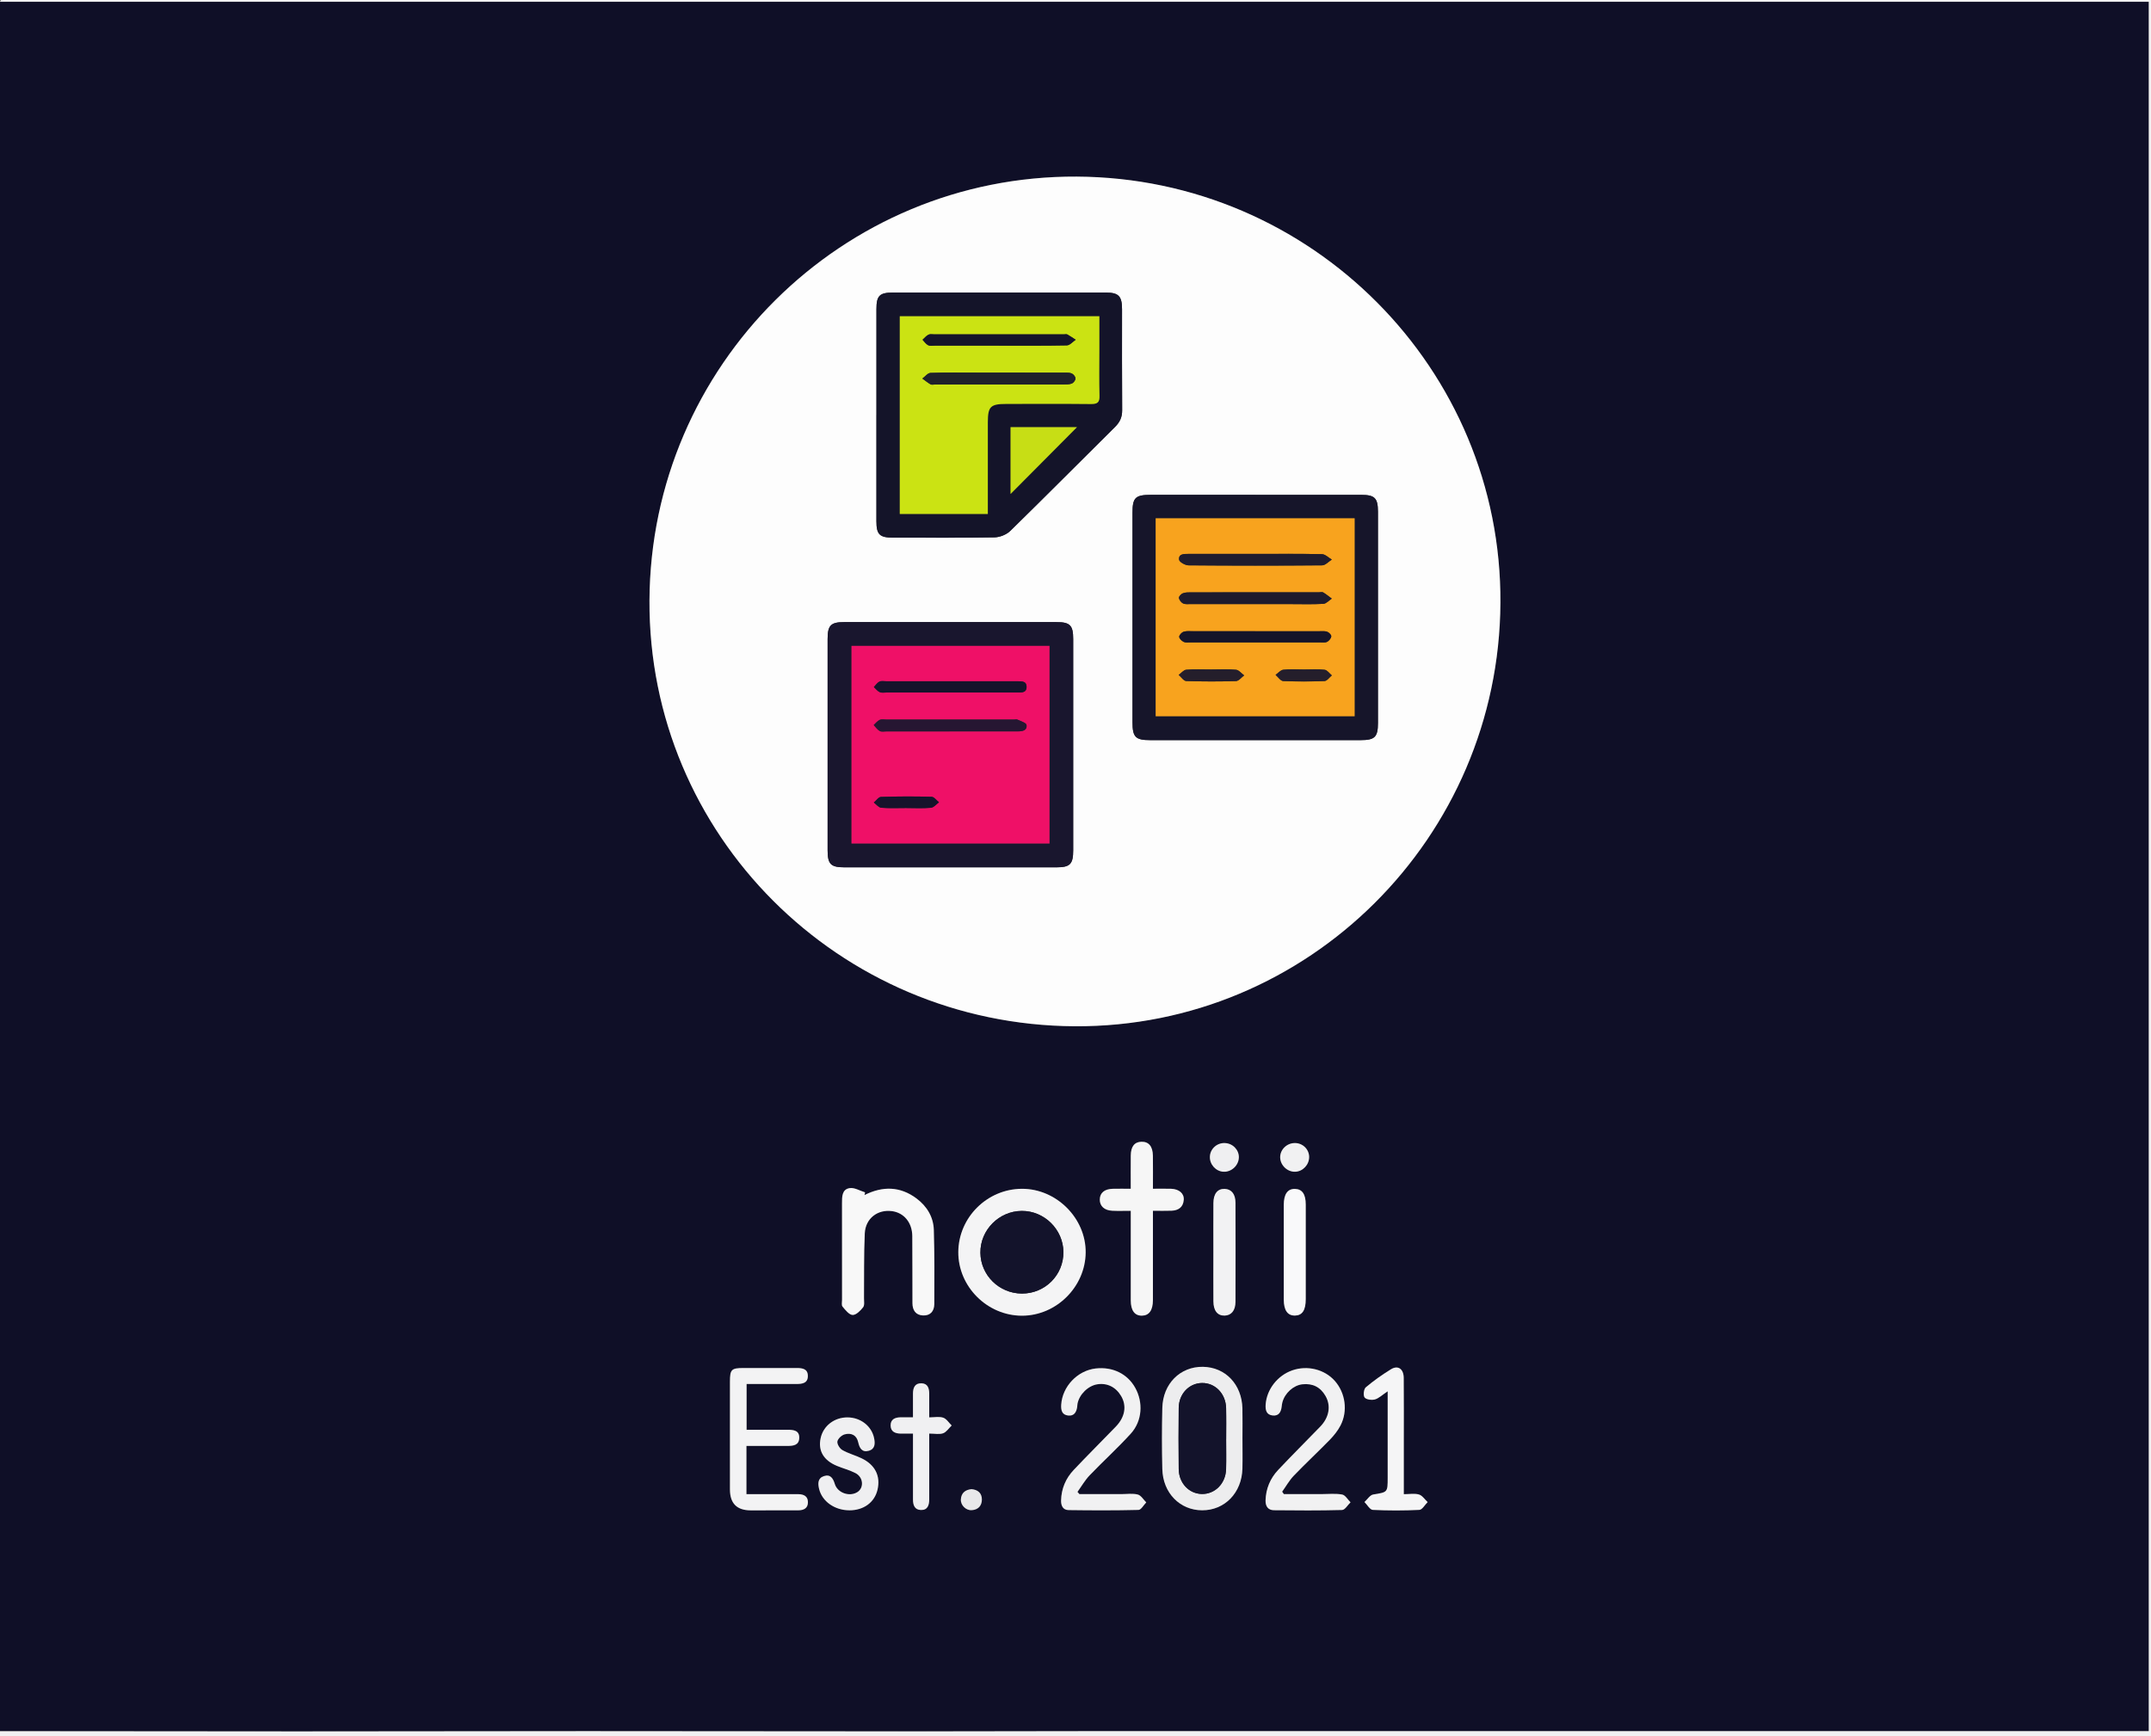 <?xml version="1.0" encoding="UTF-8"?>
<svg id="Layer_1" data-name="Layer 1" xmlns="http://www.w3.org/2000/svg" viewBox="0 0 1112.44 897.99">
  <rect x="0" y="0" width="1112.44" height="897.99" fill="#333333" stroke="none"/>
  <defs>
    <style>
      .cls-1 {
        fill: #f2f2f3;
      }

      .cls-1, .cls-2, .cls-3, .cls-4, .cls-5, .cls-6, .cls-7, .cls-8, .cls-9, .cls-10, .cls-11, .cls-12, .cls-13, .cls-14, .cls-15, .cls-16, .cls-17, .cls-18, .cls-19, .cls-20, .cls-21, .cls-22, .cls-23, .cls-24, .cls-25, .cls-26, .cls-27, .cls-28 {
        stroke-width: 0px;
      }

      .cls-2 {
        fill: #cbe313;
      }

      .cls-3 {
        fill: #f4f4f5;
      }

      .cls-4 {
        fill: #1f212b;
      }

      .cls-5 {
        fill: #c7de15;
      }

      .cls-6 {
        fill: #261632;
      }

      .cls-7 {
        fill: #f5f5f6;
      }

      .cls-8 {
        fill: #0f0f27;
      }

      .cls-9 {
        fill: #f3f3f4;
      }

      .cls-10 {
        fill: #f6f6f6;
      }

      .cls-11 {
        fill: #f8f8f8;
      }

      .cls-12 {
        fill: #f9f9fa;
      }

      .cls-13 {
        fill: #ededee;
      }

      .cls-14 {
        fill: #141429;
      }

      .cls-15 {
        fill: #f1f1f2;
      }

      .cls-16 {
        fill: #ef1067;
      }

      .cls-17 {
        fill: #16132b;
      }

      .cls-18 {
        fill: #241e2b;
      }

      .cls-19 {
        fill: #19162e;
      }

      .cls-20 {
        fill: #16152a;
      }

      .cls-21 {
        fill: #f0f0f2;
      }

      .cls-22 {
        fill: #1e1b2d;
      }

      .cls-23 {
        fill: #13132b;
      }

      .cls-24 {
        fill: #fdfdfd;
      }

      .cls-25 {
        fill: #efeff1;
      }

      .cls-26 {
        fill: #1f1c2e;
      }

      .cls-27 {
        fill: #e8e8ea;
      }

      .cls-28 {
        fill: #f8a31e;
      }
    </style>
  </defs>
  <path class="cls-8" d="M0,895.46V.9c1.79,0,3.57.02,5.36.02,366.81,0,733.61,0,1100.42,0h5.51v894.51c-2.09,0-3.87,0-5.64,0h-318.7c-75.29,0-150.58-.01-225.87,0-29.01,0-58.02.13-87.03.12-56.84-.01-113.67-.12-170.51-.12-49.84,0-99.69.12-149.53.13-51.33,0-102.67-.07-154-.12ZM555.84,530.84c120.71.67,219.45-97.57,220.14-219.02.69-120.9-97.67-219.84-219.17-220.47-121.28-.62-220.34,97.7-220.92,219.27-.57,121.08,97.76,219.54,219.95,220.22ZM528.59,680.56c17.72-.02,32.73-14.92,32.89-32.67.17-17.76-15.17-33.07-33.03-32.97-17.92.1-32.7,14.81-32.84,32.66-.13,17.91,14.96,33,32.98,32.98ZM447.11,618.14c.1-.47.2-.93.3-1.4-2.66-.8-5.47-2.57-7.95-2.19-4.04.62-4,4.47-3.99,7.86.04,16.65.01,33.3.02,49.95,0,1.19-.36,2.76.25,3.48,1.49,1.76,3.4,4.26,5.22,4.32,1.81.07,4.06-2.2,5.44-3.98.83-1.07.44-3.15.45-4.78.12-11.14-.13-22.3.4-33.43.37-7.76,6.64-12.48,14.02-11.52,6.21.81,10.49,5.86,10.55,12.88.11,11.59,0,23.19.08,34.78.02,3.56,1.67,6.15,5.48,6.31,3.85.16,5.8-2.29,5.82-5.88.06-12.78.14-25.57-.24-38.34-.2-6.71-3.55-12.24-8.94-16.28-8.5-6.37-17.55-6.47-26.9-1.79ZM642.57,744.08c0-5.2.1-10.4-.02-15.59-.3-12.39-8.81-21.31-20.4-21.49-11.75-.19-20.73,8.7-21.03,21.27-.25,10.54-.25,21.09,0,31.63.3,12.37,9.11,21.28,20.59,21.32,11.68.04,20.53-9.06,20.84-21.55.13-5.19.02-10.4.02-15.59ZM386.13,739.57v-23.69c8.82,0,17.29,0,25.76,0,3.03,0,6.01-.38,5.92-4.3-.08-3.63-2.94-3.96-5.79-3.96-9.22,0-18.44-.02-27.66,0-6.1.02-6.83.78-6.84,7.07-.01,18.59,0,37.18,0,55.76q0,10.8,10.76,10.8c8.18,0,16.36.02,24.54-.02,2.86-.01,5.1-1.05,5.03-4.32-.06-3-2.17-3.98-4.85-4.04-1.34-.03-2.68-.02-4.02-.02-7.57,0-15.14,0-22.93,0v-24.93c7.22,0,14.19-.01,21.16,0,3.01,0,6.04-.31,6.15-4.13.11-3.95-3-4.21-5.98-4.22-6.98-.01-13.96,0-21.24,0ZM664,772.84c-.3-.42-.6-.84-.9-1.26,1.99-2.78,3.68-5.85,6.03-8.29,6.08-6.33,12.52-12.3,18.64-18.59,2.15-2.21,4.16-4.73,5.55-7.45,3.83-7.47,2.46-16.81-2.96-22.95-5.3-6.01-14.21-8.22-22.06-5.48-7.62,2.67-13.21,9.89-13.74,17.66-.19,2.8.31,5.27,3.55,5.67,3.25.4,4.41-1.8,4.75-4.64.09-.74.18-1.48.37-2.2,1.26-4.74,5.7-8.79,10.37-9.29,5.24-.56,9.26,1.4,11.93,6.06,2.88,5.03,1.95,10.99-2.75,15.86-7.23,7.49-14.63,14.82-21.76,22.4-4.09,4.35-6.35,9.66-6.51,15.74-.08,3,1.26,5.06,4.34,5.09,11.75.12,23.51.21,35.25-.12,1.49-.04,2.91-2.59,4.36-3.98-1.43-1.4-2.69-3.72-4.33-4.02-3.46-.63-7.11-.22-10.68-.22-6.48,0-12.97,0-19.45,0ZM558.25,772.84c-.33-.38-.67-.77-1-1.15,2.08-2.87,3.86-6.02,6.28-8.56,6.99-7.31,14.51-14.12,21.31-21.59,5.94-6.54,6.48-16.19,2.24-23.75-4.03-7.19-11.65-10.91-20.37-9.94-9.47,1.05-17.32,9.34-17.88,18.8-.17,2.85.41,5.22,3.67,5.55,2.99.3,4.18-1.74,4.59-4.37.09-.59.06-1.19.18-1.78.95-4.83,5.5-9.26,10.24-10.01,5.11-.8,9.58,1.42,12.34,6.11,2.97,5.07,2,10.85-2.81,15.83-7.23,7.49-14.63,14.82-21.77,22.39-4.1,4.35-6.34,9.66-6.5,15.73-.07,2.73.96,4.97,3.88,5.01,12.05.16,24.1.21,36.15-.09,1.37-.03,2.68-2.54,4.02-3.89-1.44-1.41-2.67-3.61-4.36-4.06-2.65-.7-5.61-.22-8.43-.23-7.26,0-14.51,0-21.77,0ZM584.79,614.88c-3.41,0-6.37-.06-9.33.01-4.27.11-6.63,2.12-6.69,5.53-.05,3.4,2.35,5.65,6.48,5.83,3.06.14,6.13.03,9.54.03,0,2,0,3.46,0,4.92,0,13.82-.01,27.64,0,41.46,0,5.19,2.04,7.91,5.76,7.86,3.7-.05,5.68-2.74,5.7-7.99.04-9.66.01-19.32.01-28.97,0-5.61,0-11.22,0-17.3,3.51,0,6.59.1,9.67-.03,3.56-.14,5.99-1.85,6.27-5.62.24-3.3-2.42-5.59-6.51-5.72-3.04-.1-6.09-.02-9.43-.02,0-6.14.06-11.62-.02-17.1-.07-4.85-2.18-7.32-5.96-7.21-3.57.1-5.45,2.49-5.49,7.15-.05,5.61-.01,11.23-.01,17.15ZM717.67,719.67c0,2.71,0,4.3,0,5.88,0,12.94,0,25.88,0,38.82,0,7.66-.03,7.46-7.47,8.68-1.68.28-3.04,2.54-4.54,3.89,1.43,1.42,2.81,4,4.31,4.07,8.01.41,16.06.41,24.07,0,1.5-.08,2.87-2.62,4.3-4.03-1.48-1.36-2.75-3.41-4.48-3.92-2.29-.68-4.94-.17-7.85-.17,0-8.94,0-17.39,0-25.84,0-11.45.06-22.9-.04-34.35-.04-4.64-2.98-6.66-6.61-4.42-4.54,2.81-8.96,5.91-13.02,9.35-1.05.89-1.41,4.2-.6,5.24.86,1.11,3.65,1.46,5.3,1.02,2-.54,3.69-2.26,6.63-4.21ZM439.22,781.22c7.44.02,13.09-4.09,14.62-10.65,1.66-7.14-1.26-12.96-8.38-16.33-3.22-1.52-6.75-2.45-9.82-4.21-1.34-.77-2.77-3.08-2.55-4.43.24-1.43,2.19-3.25,3.73-3.66,3.39-.92,6.22.27,7.06,4.15.64,2.97,2.01,5.27,5.42,4.33,3.33-.93,3.36-3.75,2.77-6.58-1.31-6.21-6.95-10.62-13.66-10.69-6.88-.07-12.66,4.4-14,10.82-1.35,6.48,1.54,11.42,8.49,14.28,3.16,1.3,6.53,2.16,9.55,3.72,4.11,2.13,4.49,7.66.94,9.85-4.09,2.53-10.23.39-11.63-4.23-.89-2.93-2.28-5.16-5.62-4.07-3.26,1.06-3.19,3.89-2.49,6.7,1.59,6.42,8.03,10.97,15.59,10.99ZM472.15,741.55c0,11.84,0,22.98,0,34.12,0,2.81.84,5.26,4.03,5.37,3.52.13,4.36-2.46,4.37-5.44,0-5.05,0-10.11,0-15.16,0-6.17,0-12.34,0-18.93,2.84,0,5.24.54,7.19-.16,1.73-.62,2.96-2.62,4.42-4.02-1.44-1.4-2.66-3.45-4.37-4.03-2.08-.7-4.58-.17-7.24-.17,0-4.57-.01-8.42,0-12.26.01-2.81-.77-5.27-4-5.37-3.48-.1-4.42,2.39-4.41,5.42.01,3.94,0,7.87,0,12.17-2.65,0-4.55-.03-6.46,0-2.84.06-5.16,1.05-5.1,4.29.07,3.22,2.45,4.11,5.26,4.15,1.9.03,3.8,0,6.29,0ZM627.53,647.26c0,8.62-.04,17.24.01,25.86.03,4.85,2.15,7.47,5.77,7.39,3.49-.08,5.64-2.61,5.66-7.12.06-17.09.06-34.19,0-51.28-.01-4.52-2.13-7.04-5.62-7.15-3.65-.11-5.79,2.5-5.81,7.33-.05,8.32-.01,16.65-.01,24.97ZM663.93,647.26c0,8.31-.02,16.62,0,24.93.02,5.58,1.99,8.35,5.8,8.28,3.78-.07,5.56-2.75,5.57-8.48.01-16.33.02-32.65,0-48.98,0-5.33-1.85-7.96-5.55-8.05-3.83-.09-5.81,2.66-5.82,8.24-.02,8.01,0,16.03,0,24.04ZM640.7,598.76c.12-3.99-3.16-7.37-7.28-7.51-4.09-.14-7.57,3.03-7.71,7.04-.14,4.01,3.06,7.57,7,7.81,4.1.24,7.86-3.22,7.98-7.34ZM677.05,598.41c-.07-4.05-3.45-7.25-7.56-7.16-4.09.09-7.46,3.44-7.43,7.39.04,4.1,3.76,7.64,7.85,7.46,3.93-.17,7.2-3.69,7.13-7.69ZM502.44,770.27c-3.23.32-5.28,1.95-5.5,5.29-.2,3.02,2.63,5.81,5.66,5.59,3.33-.24,5.2-2.3,5.21-5.52,0-3.32-2.06-5.06-5.36-5.36Z"/>
  <path class="cls-15" d="M0,895.46c51.33.04,102.67.12,154,.12,49.84,0,99.69-.13,149.53-.13,56.84,0,113.67.1,170.51.12,29.01,0,58.02-.11,87.03-.12,75.29-.02,150.58,0,225.87,0h318.7c1.77,0,3.55,0,5.64,0V.93h-5.51c-366.81,0-733.61,0-1100.42,0-1.79,0-3.57-.02-5.36-.02C.15.6.28.06.45.05,1.63-.03,2.83,0,4.02,0h1108.42v897.99H0v-2.53Z"/>
  <path class="cls-24" d="M555.84,530.84c-122.19-.68-220.52-99.14-219.95-220.22.57-121.57,99.63-219.89,220.92-219.27,121.5.62,219.86,99.56,219.17,220.47-.69,121.45-99.44,219.7-220.14,219.02ZM453.27,214.72c0,18.3-.01,36.6,0,54.9,0,6.81,1.62,8.46,8.43,8.47,17.56.03,35.12.16,52.67-.14,2.77-.05,6.18-1.43,8.15-3.36,18.19-17.79,36.09-35.87,54.17-53.77,2.5-2.48,3.69-5.07,3.66-8.64-.13-17.41-.05-34.81-.06-52.22,0-6.75-1.75-8.61-8.33-8.61-36.75-.03-73.5-.02-110.26,0-6.81,0-8.42,1.66-8.42,8.48-.02,18.3,0,36.6,0,54.9ZM555.03,385.43c0-18.29.01-36.58,0-54.87,0-7.11-1.62-8.77-8.63-8.77-36.58-.02-73.16-.02-109.75,0-7.02,0-8.63,1.66-8.63,8.77-.01,36.43-.01,72.86,0,109.29,0,7.1,1.63,8.78,8.63,8.78,36.58.02,73.16.02,109.75,0,7,0,8.62-1.67,8.63-8.78.02-18.14,0-36.28,0-54.42ZM649.15,255.97c-18,0-35.99,0-53.99,0-7.99,0-9.46,1.44-9.46,9.25,0,36.14,0,72.27,0,108.41,0,7.62,1.55,9.21,9.07,9.21,36.29,0,72.58,0,108.87,0,7.36,0,8.99-1.6,8.99-8.83,0-36.43,0-72.87,0-109.3,0-7.07-1.63-8.73-8.61-8.73-18.29-.02-36.59,0-54.88,0Z"/>
  <path class="cls-3" d="M528.59,680.56c-18.02.02-33.11-15.07-32.98-32.98.13-17.86,14.92-32.57,32.84-32.66,17.86-.1,33.2,15.21,33.03,32.97-.17,17.75-15.18,32.65-32.89,32.67ZM528.52,626.36c-11.83.02-21.59,9.85-21.48,21.62.11,11.67,9.69,21.09,21.47,21.13,11.98.04,21.59-9.61,21.46-21.54-.13-11.63-9.85-21.23-21.45-21.21Z"/>
  <path class="cls-11" d="M447.11,618.14c9.36-4.68,18.41-4.57,26.9,1.79,5.39,4.04,8.74,9.57,8.94,16.28.38,12.77.3,25.56.24,38.34-.02,3.59-1.97,6.04-5.82,5.88-3.81-.16-5.46-2.75-5.48-6.31-.07-11.59.03-23.19-.08-34.78-.07-7.01-4.34-12.07-10.55-12.88-7.38-.96-13.66,3.76-14.02,11.52-.52,11.12-.28,22.28-.4,33.43-.02,1.63.38,3.71-.45,4.78-1.38,1.77-3.63,4.04-5.44,3.98-1.82-.07-3.74-2.56-5.22-4.32-.61-.72-.25-2.3-.25-3.48-.01-16.65.01-33.3-.02-49.95,0-3.39-.05-7.25,3.99-7.86,2.48-.38,5.29,1.39,7.95,2.19-.1.47-.2.93-.3,1.4Z"/>
  <path class="cls-13" d="M642.57,744.08c0,5.2.11,10.4-.02,15.59-.31,12.49-9.16,21.58-20.84,21.55-11.48-.04-20.29-8.95-20.59-21.32-.26-10.54-.26-21.09,0-31.63.3-12.57,9.29-21.46,21.03-21.27,11.59.19,20.1,9.1,20.4,21.49.12,5.2.02,10.4.02,15.59ZM634.14,744.34c0-5.34.11-10.68-.03-16.02-.19-7.46-5.65-13.05-12.47-12.95-6.67.09-11.95,5.59-12.04,12.87-.12,10.53-.12,21.06,0,31.59.08,7.32,5.29,12.81,11.95,12.94,6.83.13,12.35-5.42,12.55-12.86.14-5.19.03-10.38.03-15.57Z"/>
  <path class="cls-9" d="M386.13,739.57c7.28,0,14.26,0,21.24,0,2.98,0,6.09.27,5.98,4.22-.1,3.82-3.13,4.14-6.15,4.13-6.97-.02-13.94,0-21.16,0v24.93c7.79,0,15.36,0,22.93,0,1.34,0,2.68-.02,4.02.02,2.68.07,4.79,1.04,4.85,4.04.07,3.27-2.18,4.31-5.03,4.32-8.18.04-16.36.02-24.54.02q-10.76,0-10.76-10.8c0-18.59,0-37.18,0-55.76,0-6.29.74-7.05,6.84-7.07,9.22-.03,18.44,0,27.66,0,2.85,0,5.71.33,5.79,3.96.09,3.92-2.89,4.3-5.92,4.3-8.47,0-16.94,0-25.76,0v23.69Z"/>
  <path class="cls-15" d="M664,772.84c6.48,0,12.97,0,19.45,0,3.57,0,7.22-.41,10.68.22,1.63.3,2.9,2.62,4.33,4.02-1.45,1.39-2.87,3.94-4.36,3.98-11.74.32-23.5.24-35.25.12-3.08-.03-4.42-2.09-4.34-5.09.17-6.07,2.42-11.39,6.51-15.74,7.13-7.58,14.53-14.91,21.76-22.4,4.7-4.87,5.63-10.83,2.75-15.86-2.67-4.66-6.69-6.61-11.93-6.06-4.67.5-9.11,4.55-10.37,9.29-.19.71-.29,1.46-.37,2.2-.33,2.84-1.5,5.04-4.75,4.64-3.24-.4-3.74-2.87-3.55-5.67.53-7.77,6.12-14.99,13.74-17.66,7.85-2.75,16.75-.54,22.06,5.48,5.42,6.15,6.79,15.48,2.96,22.95-1.4,2.72-3.41,5.24-5.55,7.45-6.12,6.29-12.56,12.26-18.64,18.59-2.34,2.44-4.04,5.51-6.03,8.29.3.42.6.84.9,1.26Z"/>
  <path class="cls-15" d="M558.25,772.84c7.26,0,14.51,0,21.77,0,2.83,0,5.79-.47,8.43.23,1.69.45,2.92,2.65,4.36,4.06-1.34,1.36-2.65,3.86-4.02,3.89-12.04.3-24.1.25-36.15.09-2.91-.04-3.95-2.27-3.88-5.01.15-6.07,2.4-11.38,6.5-15.73,7.14-7.57,14.54-14.9,21.77-22.39,4.81-4.98,5.78-10.76,2.81-15.83-2.75-4.69-7.23-6.91-12.34-6.11-4.74.74-9.28,5.17-10.24,10.01-.11.58-.08,1.19-.18,1.78-.41,2.63-1.6,4.67-4.59,4.37-3.26-.33-3.84-2.7-3.67-5.55.56-9.45,8.41-17.74,17.88-18.8,8.72-.97,16.34,2.75,20.37,9.94,4.24,7.56,3.7,17.21-2.24,23.75-6.79,7.48-14.32,14.29-21.31,21.59-2.43,2.54-4.21,5.69-6.28,8.56.33.38.67.77,1,1.15Z"/>
  <path class="cls-10" d="M584.79,614.88c0-5.92-.04-11.53.01-17.15.04-4.66,1.92-7.05,5.49-7.15,3.78-.11,5.89,2.36,5.96,7.21.08,5.48.02,10.96.02,17.1,3.33,0,6.38-.08,9.43.02,4.09.13,6.76,2.42,6.51,5.72-.28,3.76-2.71,5.47-6.27,5.62-3.08.12-6.16.03-9.67.03,0,6.08,0,11.69,0,17.3,0,9.66.02,19.32-.01,28.97-.02,5.24-1.99,7.94-5.7,7.99-3.72.05-5.75-2.67-5.76-7.86-.02-13.82,0-27.64,0-41.46,0-1.46,0-2.92,0-4.92-3.4,0-6.48.11-9.54-.03-4.13-.18-6.53-2.44-6.48-5.83.05-3.42,2.42-5.42,6.69-5.53,2.96-.08,5.92-.01,9.33-.01Z"/>
  <path class="cls-7" d="M717.67,719.67c-2.94,1.95-4.62,3.66-6.63,4.21-1.65.44-4.44.09-5.3-1.02-.81-1.04-.45-4.35.6-5.24,4.07-3.45,8.48-6.54,13.02-9.35,3.62-2.24,6.56-.22,6.61,4.42.1,11.45.04,22.9.04,34.35,0,8.45,0,16.9,0,25.84,2.91,0,5.56-.51,7.85.17,1.73.51,3,2.56,4.48,3.92-1.43,1.41-2.8,3.96-4.3,4.03-8.01.4-16.06.4-24.07,0-1.5-.08-2.88-2.65-4.31-4.07,1.51-1.35,2.86-3.62,4.54-3.89,7.43-1.22,7.47-1.01,7.47-8.68,0-12.94,0-25.88,0-38.82,0-1.58,0-3.17,0-5.88Z"/>
  <path class="cls-25" d="M439.22,781.22c-7.55-.02-14-4.58-15.59-10.99-.7-2.82-.76-5.64,2.49-6.7,3.33-1.09,4.73,1.14,5.62,4.07,1.4,4.62,7.54,6.76,11.63,4.23,3.55-2.2,3.18-7.72-.94-9.85-3.01-1.56-6.39-2.41-9.55-3.72-6.94-2.86-9.84-7.8-8.49-14.28,1.34-6.43,7.11-10.89,14-10.82,6.71.07,12.36,4.47,13.66,10.69.6,2.83.56,5.66-2.77,6.58-3.41.95-4.77-1.36-5.42-4.33-.84-3.89-3.67-5.07-7.06-4.15-1.54.42-3.49,2.23-3.73,3.66-.22,1.34,1.21,3.66,2.55,4.43,3.07,1.76,6.6,2.69,9.82,4.21,7.13,3.37,10.05,9.19,8.38,16.33-1.53,6.56-7.18,10.68-14.62,10.65Z"/>
  <path class="cls-21" d="M472.15,741.55c-2.49,0-4.39.02-6.29,0-2.81-.04-5.2-.93-5.26-4.15-.07-3.23,2.26-4.23,5.1-4.29,1.91-.04,3.81,0,6.46,0,0-4.3.01-8.23,0-12.17-.01-3.03.93-5.52,4.41-5.42,3.23.09,4.01,2.56,4,5.37-.01,3.85,0,7.69,0,12.26,2.66,0,5.16-.54,7.24.17,1.72.58,2.93,2.63,4.37,4.03-1.45,1.39-2.69,3.39-4.42,4.02-1.95.7-4.35.16-7.19.16,0,6.59,0,12.76,0,18.93,0,5.05,0,10.11,0,15.16,0,2.98-.84,5.57-4.37,5.44-3.19-.11-4.03-2.57-4.03-5.37,0-11.14,0-22.28,0-34.12Z"/>
  <path class="cls-1" d="M627.52,647.26c0-8.32-.04-16.65.01-24.97.03-4.83,2.17-7.44,5.81-7.33,3.5.11,5.61,2.64,5.62,7.15.05,17.09.05,34.19,0,51.28-.02,4.51-2.17,7.04-5.66,7.12-3.63.08-5.75-2.54-5.77-7.39-.05-8.62-.01-17.24-.01-25.86Z"/>
  <path class="cls-12" d="M663.93,647.26c0-8.01-.02-16.03,0-24.04.02-5.58,1.99-8.34,5.82-8.24,3.7.09,5.54,2.72,5.55,8.05.02,16.33.01,32.65,0,48.98,0,5.73-1.79,8.41-5.57,8.48-3.81.07-5.79-2.7-5.8-8.28-.03-8.31,0-16.62,0-24.93Z"/>
  <path class="cls-25" d="M640.7,598.76c-.12,4.12-3.88,7.58-7.98,7.34-3.95-.23-7.15-3.8-7-7.81.14-4.01,3.62-7.18,7.71-7.04,4.12.14,7.39,3.52,7.28,7.51Z"/>
  <path class="cls-15" d="M677.05,598.41c.07,3.99-3.2,7.52-7.13,7.69-4.09.18-7.82-3.36-7.85-7.46-.04-3.94,3.34-7.3,7.43-7.39,4.11-.09,7.49,3.11,7.56,7.16Z"/>
  <path class="cls-27" d="M502.44,770.27c3.29.3,5.37,2.04,5.36,5.36,0,3.22-1.88,5.28-5.21,5.52-3.02.22-5.85-2.57-5.66-5.59.22-3.34,2.27-4.97,5.5-5.29Z"/>
  <path class="cls-14" d="M453.27,214.72c0-18.3-.01-36.6,0-54.9,0-6.82,1.61-8.48,8.42-8.48,36.75-.02,73.5-.02,110.26,0,6.58,0,8.33,1.86,8.33,8.61.01,17.41-.07,34.81.06,52.22.03,3.57-1.16,6.16-3.66,8.64-18.08,17.9-35.98,35.98-54.17,53.77-1.97,1.93-5.38,3.31-8.15,3.36-17.55.3-35.11.17-52.67.14-6.81-.01-8.42-1.65-8.43-8.47-.02-18.3,0-36.6,0-54.9ZM465.35,163.57v102.29h45.54v-5.1c0-14.13,0-28.26,0-42.39,0-8.12,1.35-9.45,9.67-9.45,14.58,0,29.15-.09,43.73.06,3.28.04,4.45-.84,4.35-4.25-.23-7.88-.07-15.76-.07-23.64,0-5.76,0-11.52,0-17.53h-103.21ZM522.63,255.52c11.46-11.53,23.31-23.46,34.38-34.59h-34.38v34.59Z"/>
  <path class="cls-19" d="M555.03,385.43c0,18.14.01,36.28,0,54.42,0,7.11-1.63,8.78-8.63,8.78-36.58.02-73.16.02-109.75,0-7,0-8.63-1.68-8.63-8.78-.01-36.43-.01-72.86,0-109.29,0-7.1,1.62-8.76,8.63-8.77,36.58-.02,73.16-.02,109.75,0,7.01,0,8.62,1.66,8.63,8.77.02,18.29,0,36.58,0,54.87ZM542.78,334.1h-102.41v102.2h102.41v-102.2Z"/>
  <path class="cls-20" d="M649.15,255.97c18.29,0,36.59-.01,54.88,0,6.98,0,8.6,1.67,8.61,8.73,0,36.43,0,72.87,0,109.3,0,7.23-1.63,8.83-8.99,8.83-36.29,0-72.58,0-108.87,0-7.52,0-9.07-1.59-9.07-9.21,0-36.14,0-72.27,0-108.41,0-7.81,1.47-9.24,9.46-9.25,18,0,35.99,0,53.99,0ZM597.68,268.07v102.42h102.9v-102.42h-102.9Z"/>
  <path class="cls-23" d="M528.52,626.36c11.61-.02,21.32,9.58,21.45,21.21.13,11.93-9.47,21.58-21.46,21.54-11.78-.04-21.36-9.46-21.47-21.13-.12-11.77,9.65-21.6,21.48-21.62Z"/>
  <path class="cls-23" d="M634.13,744.34c0,5.19.11,10.39-.03,15.57-.2,7.43-5.72,12.99-12.55,12.86-6.67-.13-11.87-5.62-11.95-12.94-.12-10.53-.12-21.06,0-31.59.08-7.28,5.37-12.78,12.04-12.87,6.82-.09,12.28,5.5,12.47,12.95.13,5.34.03,10.68.03,16.02Z"/>
  <path class="cls-2" d="M465.35,163.57h103.21c0,6,0,11.77,0,17.53,0,7.88-.16,15.77.07,23.64.1,3.41-1.07,4.28-4.35,4.25-14.57-.16-29.15-.07-43.73-.06-8.32,0-9.67,1.33-9.67,9.45,0,14.13,0,28.26,0,42.39v5.1h-45.54v-102.29ZM516.92,192.74c-3.72,0-7.44,0-11.16,0-8.18,0-16.37-.14-24.54.15-1.43.05-2.8,1.9-4.2,2.92,1.42,1.02,2.78,2.14,4.28,3.01.56.32,1.46.06,2.2.06,22.17,0,44.33,0,66.5-.02,1.47,0,3.06.03,4.36-.51.87-.36,1.86-1.7,1.86-2.59,0-.89-1.01-2.17-1.9-2.57-1.14-.52-2.6-.43-3.93-.44-11.16-.03-22.31-.02-33.47-.02ZM516.53,178.77c11.75,0,23.5.11,35.25-.13,1.53-.03,3.03-1.89,4.54-2.9-1.44-.93-2.85-1.92-4.34-2.74-.46-.25-1.17-.04-1.76-.04-22.31,0-44.62,0-66.94,0-1.04,0-2.24-.27-3.08.15-1.17.59-2.06,1.73-3.07,2.63.94.97,1.73,2.23,2.87,2.81.96.49,2.33.21,3.52.22,11.01,0,22.01,0,33.02,0Z"/>
  <path class="cls-5" d="M522.63,255.52v-34.59h34.38c-11.07,11.14-22.93,23.06-34.38,34.59Z"/>
  <path class="cls-16" d="M542.78,334.1v102.2h-102.41v-102.2h102.41ZM491.07,378.31c11.75,0,23.5,0,35.25,0,2.38,0,5.02-.39,4.57-3.32-.17-1.14-2.98-1.92-4.65-2.74-.48-.24-1.17-.04-1.77-.04-22.01,0-44.02,0-66.03,0-1.19,0-2.53-.28-3.52.18-1.18.54-2.05,1.74-3.05,2.66,1.03,1.06,1.89,2.41,3.13,3.08.93.51,2.33.19,3.51.19,10.86,0,21.71,0,32.57,0ZM491.48,358.21c5.35,0,10.7,0,16.05,0,5.94,0,11.89.03,17.83-.02,2.3-.02,5.52.53,5.56-2.79.05-3.71-3.36-2.86-5.76-3.02-.15-.01-.3,0-.45,0-22.14,0-44.27,0-66.41,0-1.19,0-2.55-.29-3.51.2-1.14.57-1.92,1.84-2.86,2.81,1,.91,1.88,2.09,3.05,2.63.99.45,2.33.18,3.52.18,10.99,0,21.99,0,32.98,0ZM468.61,417.97c4.29,0,8.61.25,12.86-.14,1.46-.13,2.77-1.85,4.15-2.84-1.27-.99-2.52-2.8-3.82-2.84-8.72-.23-17.46-.21-26.18.06-1.27.04-2.47,1.89-3.71,2.9,1.27.95,2.49,2.6,3.83,2.71,4.26.35,8.57.13,12.86.14Z"/>
  <path class="cls-28" d="M597.68,268.07h102.9v102.42h-102.9v-102.42ZM649.34,286.52c-11.59,0-23.18,0-34.77,0-2.27,0-5.15-.04-4.77,3,.15,1.2,3.16,2.89,4.87,2.91,23.03.19,46.06.2,69.09,0,1.69-.01,3.35-1.94,5.03-2.98-1.71-.98-3.4-2.76-5.13-2.8-11.44-.25-22.88-.13-34.32-.13ZM649.2,312.47c6.09,0,12.18,0,18.28,0,5.65,0,11.3.19,16.93-.13,1.5-.09,2.91-1.76,4.36-2.7-1.47-1.08-2.88-2.26-4.44-3.2-.55-.33-1.45-.06-2.2-.06-21.99,0-43.98,0-65.97.02-1.47,0-3.04-.03-4.37.46-.91.34-2.16,1.65-2.07,2.38.13,1.06,1.13,2.39,2.12,2.88,1.1.54,2.6.34,3.93.34,11.14.02,22.29.01,33.43.01ZM649.08,326.51c-10.69,0-21.38,0-32.06,0-1.63,0-3.36-.22-4.85.26-1,.32-2.3,1.68-2.31,2.59-.01.91,1.26,2.15,2.27,2.65.97.49,2.32.28,3.5.28,22.42.01,44.83.01,67.25,0,1.18,0,2.55.2,3.49-.31.98-.54,2.01-1.77,2.13-2.81.09-.73-1.15-2.02-2.06-2.37-1.18-.46-2.63-.29-3.96-.29-11.13-.02-22.27,0-33.4,0ZM626.37,346.3c-4.29,0-8.61-.22-12.87.13-1.37.11-2.61,1.74-3.91,2.68,1.3,1.1,2.56,3.11,3.89,3.15,8.58.29,17.17.29,25.75.02,1.43-.05,2.81-1.91,4.21-2.93-1.4-1.02-2.73-2.77-4.21-2.91-4.26-.4-8.57-.14-12.87-.14ZM674.38,346.31c-3.57,0-7.17-.26-10.69.13-1.41.15-2.67,1.72-3.99,2.65,1.31,1.11,2.57,3.12,3.92,3.18,7.12.32,14.27.29,21.4,0,1.29-.05,2.52-1.89,3.77-2.91-1.23-1.01-2.39-2.75-3.72-2.9-3.52-.41-7.12-.14-10.69-.15Z"/>
  <path class="cls-4" d="M516.92,192.74c11.16,0,22.32-.01,33.47.02,1.32,0,2.79-.08,3.93.44.89.4,1.89,1.68,1.9,2.57,0,.9-.98,2.23-1.86,2.59-1.31.54-2.89.5-4.36.51-22.17.03-44.33.02-66.5.02-.74,0-1.64.26-2.2-.06-1.5-.87-2.86-1.99-4.28-3.01,1.4-1.02,2.77-2.87,4.2-2.92,8.17-.29,16.36-.15,24.54-.15,3.72,0,7.44,0,11.16,0Z"/>
  <path class="cls-14" d="M516.53,178.77c-11.01,0-22.01,0-33.02,0-1.19,0-2.55.27-3.52-.22-1.14-.58-1.93-1.84-2.87-2.81,1.01-.9,1.91-2.03,3.07-2.63.84-.43,2.04-.15,3.08-.15,22.31,0,44.62,0,66.94,0,.59,0,1.31-.21,1.76.04,1.5.82,2.9,1.81,4.34,2.74-1.51,1.01-3.01,2.86-4.54,2.9-11.75.24-23.5.13-35.25.14Z"/>
  <path class="cls-6" d="M491.07,378.31c-10.86,0-21.71,0-32.57,0-1.19,0-2.59.32-3.51-.19-1.24-.68-2.1-2.03-3.13-3.08,1-.91,1.88-2.11,3.05-2.66.99-.46,2.34-.18,3.52-.18,22.01,0,44.02,0,66.03,0,.59,0,1.29-.2,1.77.04,1.67.82,4.48,1.61,4.65,2.74.45,2.93-2.19,3.32-4.57,3.32-11.75,0-23.5,0-35.25,0Z"/>
  <path class="cls-17" d="M491.48,358.21c-10.99,0-21.99,0-32.98,0-1.19,0-2.53.27-3.52-.18-1.17-.54-2.05-1.72-3.05-2.63.94-.97,1.72-2.24,2.86-2.81.96-.49,2.33-.2,3.51-.2,22.14,0,44.27,0,66.41,0,.15,0,.3,0,.45,0,2.4.17,5.81-.68,5.76,3.02-.05,3.32-3.26,2.77-5.56,2.79-5.94.05-11.89.02-17.83.02-5.35,0-10.7,0-16.05,0Z"/>
  <path class="cls-17" d="M468.61,417.96c-4.29,0-8.6.22-12.86-.14-1.34-.11-2.56-1.77-3.83-2.71,1.24-1.01,2.44-2.86,3.71-2.9,8.72-.28,17.46-.3,26.18-.06,1.3.03,2.55,1.85,3.82,2.84-1.38.99-2.69,2.71-4.15,2.84-4.26.39-8.57.14-12.86.13Z"/>
  <path class="cls-26" d="M649.34,286.51c11.44,0,22.89-.12,34.32.13,1.73.04,3.42,1.82,5.13,2.8-1.68,1.04-3.34,2.97-5.03,2.98-23.03.2-46.06.2-69.09,0-1.72-.01-4.72-1.71-4.87-2.91-.38-3.04,2.5-3,4.77-3,11.59,0,23.18,0,34.77,0Z"/>
  <path class="cls-22" d="M649.2,312.47c-11.14,0-22.29,0-33.43-.01-1.33,0-2.83.2-3.93-.34-.99-.49-1.99-1.82-2.12-2.88-.09-.73,1.16-2.04,2.07-2.38,1.33-.49,2.9-.46,4.37-.46,21.99-.02,43.98-.02,65.97-.02.74,0,1.65-.27,2.2.06,1.56.94,2.97,2.12,4.44,3.2-1.45.94-2.86,2.61-4.36,2.7-5.63.32-11.28.13-16.93.13-6.09,0-12.18,0-18.28,0Z"/>
  <path class="cls-14" d="M649.08,326.51c11.13,0,22.27,0,33.4,0,1.33,0,2.78-.17,3.96.29.91.35,2.15,1.64,2.06,2.37-.13,1.04-1.15,2.27-2.13,2.81-.94.51-2.31.31-3.49.31-22.42.01-44.83.01-67.25,0-1.18,0-2.53.21-3.5-.28-1.01-.51-2.28-1.75-2.27-2.65.01-.91,1.31-2.27,2.31-2.59,1.49-.48,3.22-.26,4.85-.26,10.69-.01,21.38,0,32.06,0Z"/>
  <path class="cls-18" d="M626.37,346.3c4.29,0,8.61-.26,12.87.14,1.48.14,2.81,1.89,4.21,2.91-1.4,1.02-2.78,2.89-4.21,2.93-8.58.28-17.17.27-25.75-.02-1.33-.05-2.6-2.05-3.89-3.15,1.3-.94,2.54-2.57,3.91-2.68,4.26-.35,8.58-.13,12.87-.13Z"/>
  <path class="cls-18" d="M674.38,346.31c3.57,0,7.17-.27,10.69.14,1.34.16,2.49,1.89,3.72,2.9-1.26,1.01-2.48,2.85-3.77,2.91-7.13.29-14.28.31-21.4,0-1.35-.06-2.62-2.07-3.92-3.18,1.33-.92,2.58-2.49,3.99-2.65,3.53-.38,7.12-.13,10.69-.12Z"/>
</svg>
